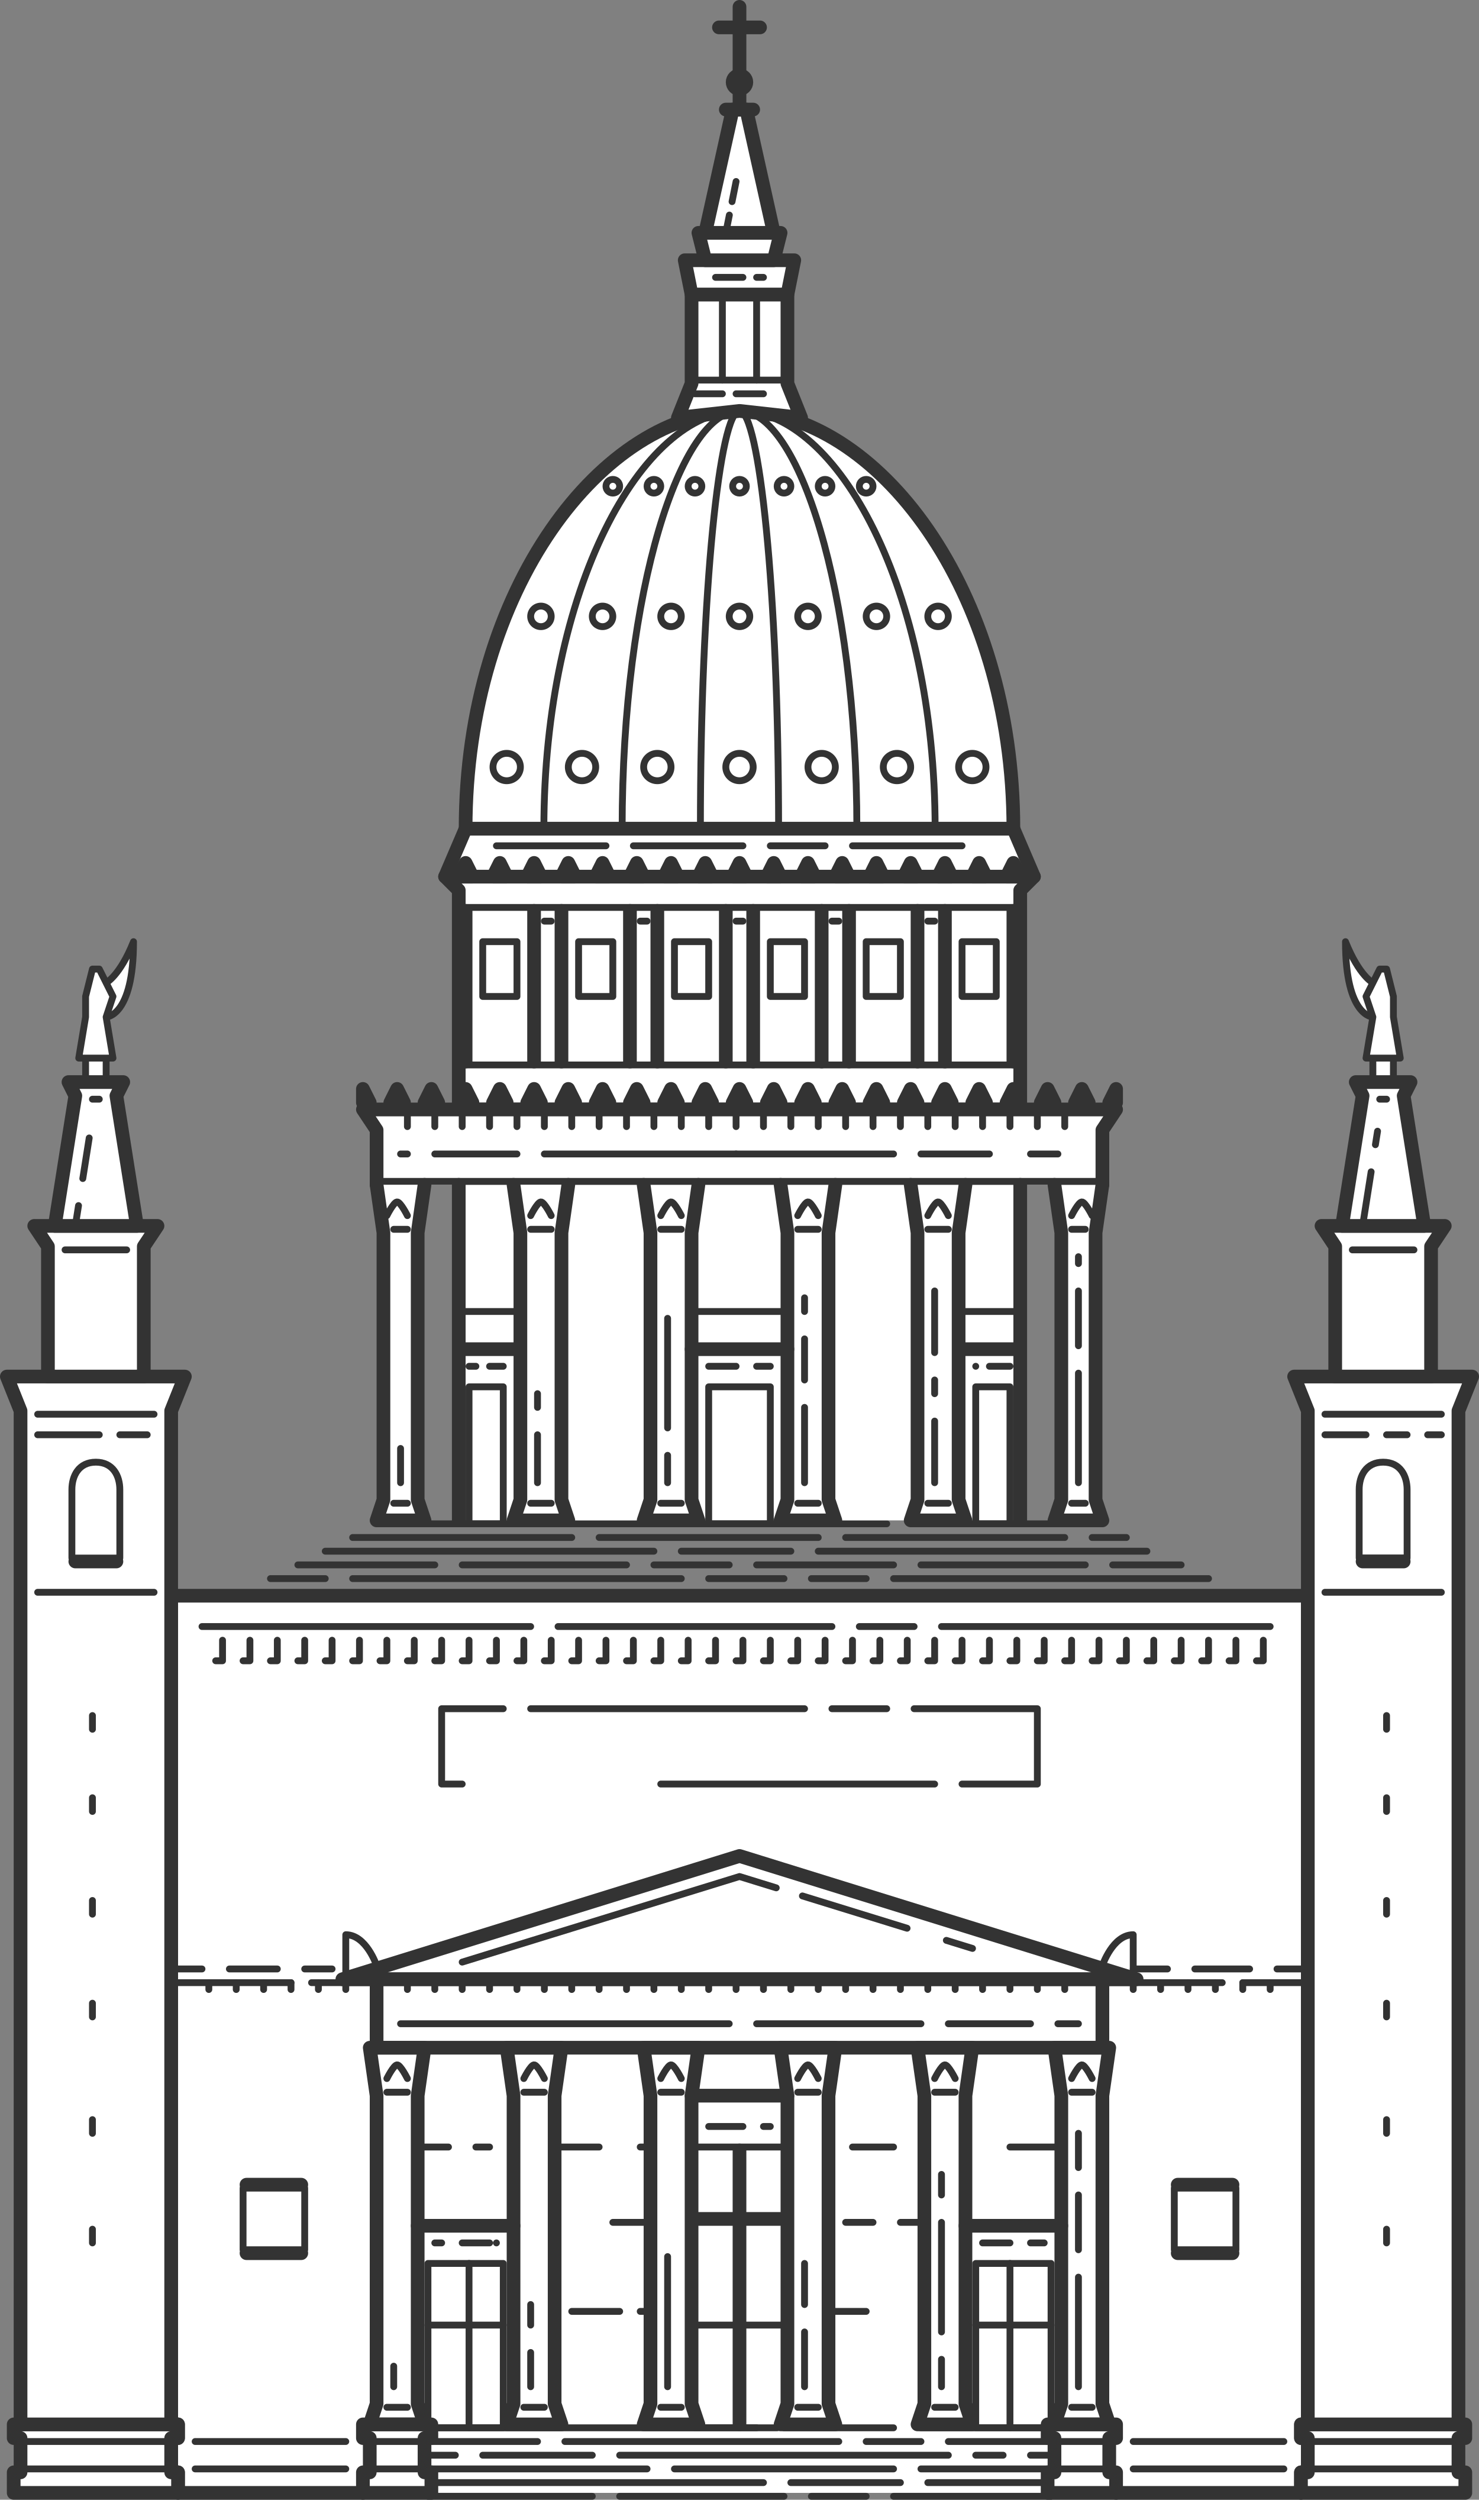 <svg xmlns="http://www.w3.org/2000/svg" viewBox="0 0 216 365"><rect x="0" y="0" width="216" height="365" fill="#808080" stroke="none"/><defs><style>.cls-1,.cls-32,.cls-38{fill:#fff;}.cls-1,.cls-10,.cls-11,.cls-12,.cls-13,.cls-14,.cls-15,.cls-16,.cls-17,.cls-18,.cls-19,.cls-2,.cls-20,.cls-21,.cls-22,.cls-23,.cls-24,.cls-25,.cls-26,.cls-27,.cls-28,.cls-29,.cls-3,.cls-30,.cls-31,.cls-32,.cls-33,.cls-34,.cls-35,.cls-36,.cls-37,.cls-39,.cls-4,.cls-40,.cls-41,.cls-42,.cls-43,.cls-44,.cls-45,.cls-46,.cls-47,.cls-5,.cls-6,.cls-7,.cls-8,.cls-9{stroke:#333;stroke-linecap:round;stroke-linejoin:round;}.cls-1,.cls-2,.cls-37{stroke-width:2px;}.cls-10,.cls-11,.cls-12,.cls-13,.cls-14,.cls-15,.cls-16,.cls-17,.cls-18,.cls-19,.cls-2,.cls-20,.cls-21,.cls-22,.cls-23,.cls-24,.cls-25,.cls-26,.cls-27,.cls-28,.cls-29,.cls-3,.cls-30,.cls-31,.cls-33,.cls-34,.cls-35,.cls-36,.cls-37,.cls-39,.cls-4,.cls-40,.cls-41,.cls-42,.cls-43,.cls-44,.cls-45,.cls-46,.cls-47,.cls-5,.cls-6,.cls-7,.cls-8,.cls-9{fill:none;}.cls-3{stroke-dasharray:48 4 16 6 4;}.cls-4{stroke-dasharray:40 4 40 4 8 4;}.cls-6{stroke-dasharray:16 4 8 4;}.cls-7{stroke-dasharray:4 4 16;}.cls-8{stroke-dasharray:8 4 6;}.cls-9{stroke-dasharray:5 4;}.cls-10{stroke-dasharray:48 4 24 4 12 4;}.cls-11{stroke-dasharray:48 4 16 4;}.cls-12{stroke-dasharray:16 4 40 4 8 4;}.cls-13{stroke-dasharray:4 4 16 4 48 4;}.cls-14{stroke-dasharray:32 4 32 4;}.cls-15{stroke-dasharray:24 4 24 4 8 4;}.cls-16{stroke-dasharray:2 4 16 4 48 4;}.cls-17{stroke-dasharray:20 4 24 4 11 4;}.cls-18{stroke-dasharray:8 4 48 4 11 4;}.cls-19{stroke-dasharray:4 3;}.cls-20{stroke-dasharray:1 3 4;}.cls-21{stroke-dasharray:6 6 2 4;}.cls-22{stroke-dasharray:4 4 2 4;}.cls-23{stroke-dasharray:4 4 3;}.cls-24{stroke-dasharray:7 3;}.cls-25{stroke-dasharray:18 3 16;}.cls-26{stroke-dasharray:5 4 8 4 4;}.cls-27{stroke-dasharray:4 4 7;}.cls-28{stroke-dasharray:17 3 16;}.cls-29{stroke-dasharray:48 4 40 4 8 4;}.cls-30{stroke-dasharray:6 3 3 3;}.cls-31{stroke-dasharray:8 4 2;}.cls-33,.cls-37{stroke-dasharray:9 3 4;}.cls-34{stroke-dasharray:3 4 6 12;}.cls-35{stroke-dasharray:5 3;}.cls-36{stroke-dasharray:16 4 16 4 8 4;}.cls-39{stroke-dasharray:11 4 6 4 2;}.cls-40{stroke-dasharray:1 2 4;}.cls-41{stroke-dasharray:3 2;}.cls-42{stroke-dasharray:9 4 2 4;}.cls-43{stroke-dasharray:23 4 10 6 4;}.cls-44{stroke-dasharray:28 4 12 4;}.cls-45{stroke-dasharray:7 4 4;}.cls-46{stroke-dasharray:4 2 4;}.cls-47{stroke-dasharray:3 2 4;}</style></defs><title>potsdam-nikolai</title><g id="Ebene_2" data-name="Ebene 2"><g id="Ebene_2-2" data-name="Ebene 2"><polyline class="cls-1" points="163 364 190 364 190 361 191 361 191 356 190 356 190 354 191 354 191 233 25 233 25 354 26 354 26 356 25 356 25 361 26 361 26 364 53 364"/><polygon class="cls-2" points="108 271 50 289 166 289 108 271"/><polyline class="cls-3" points="67.5 286.5 108 274 148.5 286.5"/><rect class="cls-2" x="55" y="289" width="106" height="10"/><polyline class="cls-4" points="96.5 260.5 151.5 260.5 151.5 249.5 64.5 249.5 64.5 260.5 67.5 260.5"/><path class="cls-2" d="M162,364"/><path class="cls-2" d="M54,364"/><polygon class="cls-2" points="154 354 162 354 161 351 161 306 162 299 154 299 155 306 155 351 154 354"/><line class="cls-5" x1="156.5" y1="351.5" x2="159.5" y2="351.5"/><line class="cls-5" x1="156.5" y1="305.5" x2="159.5" y2="305.5"/><path class="cls-5" d="M159.5,303.5s-1-2-1.5-2-1.5,2-1.5,2"/><line class="cls-6" x1="157.5" y1="348.5" x2="157.5" y2="311.5"/><polygon class="cls-2" points="134 354 142 354 141 351 141 306 142 299 134 299 135 306 135 351 134 354"/><line class="cls-5" x1="136.5" y1="351.5" x2="139.5" y2="351.5"/><line class="cls-5" x1="136.5" y1="305.5" x2="139.5" y2="305.5"/><path class="cls-5" d="M139.5,303.5s-1-2-1.5-2-1.5,2-1.5,2"/><line class="cls-7" x1="137.5" y1="348.5" x2="137.5" y2="317.5"/><polygon class="cls-2" points="114 354 122 354 121 351 121 306 122 299 114 299 115 306 115 351 114 354"/><line class="cls-5" x1="116.5" y1="351.5" x2="119.5" y2="351.5"/><line class="cls-5" x1="116.5" y1="305.5" x2="119.5" y2="305.5"/><path class="cls-5" d="M119.5,303.5s-1-2-1.5-2-1.5,2-1.5,2"/><line class="cls-8" x1="117.5" y1="348.5" x2="117.5" y2="323.5"/><polygon class="cls-2" points="94 354 102 354 101 351 101 306 102 299 94 299 95 306 95 351 94 354"/><line class="cls-5" x1="96.5" y1="351.5" x2="99.5" y2="351.5"/><line class="cls-5" x1="96.5" y1="305.5" x2="99.5" y2="305.5"/><path class="cls-5" d="M99.5,303.5s-1-2-1.5-2-1.5,2-1.5,2"/><line class="cls-5" x1="97.5" y1="348.5" x2="97.5" y2="329.5"/><polygon class="cls-2" points="74 354 82 354 81 351 81 306 82 299 74 299 75 306 75 351 74 354"/><line class="cls-5" x1="76.5" y1="351.5" x2="79.5" y2="351.5"/><line class="cls-5" x1="76.5" y1="305.5" x2="79.5" y2="305.5"/><path class="cls-5" d="M79.5,303.5s-1-2-1.5-2-1.5,2-1.5,2"/><line class="cls-9" x1="77.5" y1="348.5" x2="77.5" y2="336.5"/><polygon class="cls-2" points="54 354 62 354 61 351 61 306 62 299 54 299 55 306 55 351 54 354"/><line class="cls-5" x1="56.5" y1="351.5" x2="59.5" y2="351.5"/><line class="cls-5" x1="56.5" y1="305.5" x2="59.5" y2="305.5"/><path class="cls-5" d="M59.5,303.5s-1-2-1.5-2-1.5,2-1.5,2"/><line class="cls-5" x1="57.5" y1="348.5" x2="57.5" y2="345.5"/><line class="cls-7" x1="185.5" y1="289.5" x2="185.5" y2="290.5"/><line class="cls-7" x1="181.5" y1="289.5" x2="181.5" y2="290.5"/><line class="cls-7" x1="177.5" y1="289.5" x2="177.5" y2="290.5"/><line class="cls-7" x1="173.5" y1="289.5" x2="173.5" y2="290.5"/><line class="cls-7" x1="169.5" y1="289.5" x2="169.5" y2="290.5"/><line class="cls-7" x1="165.5" y1="289.5" x2="165.5" y2="290.5"/><line class="cls-7" x1="155.5" y1="289.5" x2="155.5" y2="290.5"/><line class="cls-7" x1="151.5" y1="289.5" x2="151.5" y2="290.5"/><line class="cls-7" x1="147.5" y1="289.5" x2="147.5" y2="290.5"/><line class="cls-7" x1="143.5" y1="289.5" x2="143.5" y2="290.5"/><line class="cls-7" x1="139.5" y1="289.5" x2="139.5" y2="290.5"/><line class="cls-7" x1="135.5" y1="289.5" x2="135.5" y2="290.5"/><line class="cls-7" x1="131.5" y1="289.5" x2="131.5" y2="290.5"/><line class="cls-7" x1="127.5" y1="289.5" x2="127.5" y2="290.5"/><line class="cls-7" x1="123.5" y1="289.5" x2="123.5" y2="290.5"/><line class="cls-7" x1="119.5" y1="289.5" x2="119.5" y2="290.5"/><line class="cls-7" x1="115.5" y1="289.5" x2="115.5" y2="290.5"/><line class="cls-7" x1="111.5" y1="289.5" x2="111.5" y2="290.5"/><line class="cls-7" x1="107.5" y1="289.5" x2="107.5" y2="290.5"/><line class="cls-7" x1="103.5" y1="289.5" x2="103.5" y2="290.5"/><line class="cls-7" x1="99.5" y1="289.5" x2="99.5" y2="290.5"/><line class="cls-7" x1="95.5" y1="289.5" x2="95.5" y2="290.5"/><line class="cls-7" x1="91.5" y1="289.5" x2="91.5" y2="290.5"/><line class="cls-7" x1="87.5" y1="289.5" x2="87.5" y2="290.5"/><line class="cls-7" x1="83.5" y1="289.5" x2="83.5" y2="290.5"/><line class="cls-7" x1="79.5" y1="289.5" x2="79.5" y2="290.5"/><line class="cls-7" x1="75.5" y1="289.5" x2="75.5" y2="290.5"/><line class="cls-7" x1="71.5" y1="289.5" x2="71.5" y2="290.5"/><line class="cls-7" x1="67.5" y1="289.5" x2="67.5" y2="290.5"/><line class="cls-7" x1="63.5" y1="289.5" x2="63.5" y2="290.5"/><line class="cls-7" x1="59.5" y1="289.5" x2="59.5" y2="290.5"/><line class="cls-10" x1="58.5" y1="295.5" x2="157.5" y2="295.5"/><polygon class="cls-2" points="163 364 153 364 153 361 154 361 154 356 153 356 153 354 163 354 163 356 162 356 162 361 163 361 163 364"/><line class="cls-5" x1="154.5" y1="356.5" x2="161.5" y2="356.5"/><line class="cls-5" x1="154.5" y1="360.5" x2="161.5" y2="360.5"/><polygon class="cls-2" points="63 364 53 364 53 361 54 361 54 356 53 356 53 354 63 354 63 356 62 356 62 361 63 361 63 364"/><line class="cls-5" x1="54.5" y1="356.5" x2="61.5" y2="356.5"/><line class="cls-5" x1="54.5" y1="360.5" x2="61.5" y2="360.5"/><line class="cls-11" x1="62.5" y1="354.5" x2="153.5" y2="354.5"/><line class="cls-12" x1="62.5" y1="356.5" x2="153.5" y2="356.5"/><line class="cls-13" x1="62.5" y1="358.5" x2="153.5" y2="358.5"/><line class="cls-14" x1="62.5" y1="360.5" x2="153.5" y2="360.5"/><line class="cls-11" x1="63.5" y1="362.5" x2="152.5" y2="362.5"/><line class="cls-15" x1="62.5" y1="364.5" x2="153.5" y2="364.5"/><line class="cls-16" x1="55.5" y1="222.5" x2="160.5" y2="222.5"/><line class="cls-14" x1="51.5" y1="224.5" x2="164.5" y2="224.5"/><line class="cls-11" x1="47.5" y1="226.5" x2="168.5" y2="226.5"/><line class="cls-17" x1="43.5" y1="228.5" x2="172.5" y2="228.5"/><line class="cls-18" x1="39.5" y1="230.5" x2="176.5" y2="230.5"/><rect class="cls-5" x="142.5" y="330.5" width="11" height="24"/><line class="cls-19" x1="143.5" y1="327.5" x2="152.5" y2="327.5"/><line class="cls-5" x1="147.5" y1="330.5" x2="147.5" y2="354.5"/><line class="cls-5" x1="153.5" y1="339.5" x2="142.5" y2="339.5"/><line class="cls-2" x1="141" y1="325" x2="155" y2="325"/><rect class="cls-5" x="62.5" y="330.5" width="11" height="24"/><line class="cls-20" x1="63.5" y1="327.5" x2="72.5" y2="327.5"/><line class="cls-5" x1="68.5" y1="330.5" x2="68.5" y2="354.5"/><line class="cls-5" x1="73.5" y1="339.5" x2="62.5" y2="339.5"/><line class="cls-2" x1="61" y1="325" x2="75" y2="325"/><line class="cls-5" x1="89.5" y1="324.5" x2="94.5" y2="324.5"/><line class="cls-21" x1="81.5" y1="313.5" x2="94.5" y2="313.5"/><line class="cls-22" x1="61.5" y1="313.5" x2="74.5" y2="313.5"/><line class="cls-23" x1="123.5" y1="324.5" x2="134.5" y2="324.5"/><line class="cls-24" x1="83.5" y1="337.5" x2="94.5" y2="337.5"/><path class="cls-5" d="M134.5,324.5"/><path class="cls-5" d="M121.5,324.5"/><line class="cls-5" x1="124.5" y1="313.5" x2="130.5" y2="313.5"/><line class="cls-5" x1="147.5" y1="313.5" x2="154.5" y2="313.5"/><line class="cls-5" x1="121.5" y1="337.5" x2="126.5" y2="337.5"/><line class="cls-25" x1="160.5" y1="289.5" x2="190.5" y2="289.5"/><line class="cls-26" x1="165.5" y1="287.5" x2="190.5" y2="287.5"/><line class="cls-7" x1="30.5" y1="289.5" x2="30.5" y2="290.5"/><line class="cls-7" x1="34.5" y1="289.5" x2="34.5" y2="290.5"/><line class="cls-7" x1="38.5" y1="289.5" x2="38.5" y2="290.5"/><line class="cls-7" x1="42.5" y1="289.5" x2="42.5" y2="290.5"/><line class="cls-7" x1="46.5" y1="289.5" x2="46.5" y2="290.5"/><line class="cls-7" x1="50.5" y1="289.5" x2="50.5" y2="290.5"/><line class="cls-27" x1="25.5" y1="287.5" x2="50.5" y2="287.5"/><line class="cls-28" x1="25.5" y1="289.5" x2="55.5" y2="289.5"/><path class="cls-5" d="M165.5,288.5v-6c-3,0-4.5,4.5-4.5,4.5"/><path class="cls-5" d="M50.5,288.5v-6c3,0,4.5,4.5,4.5,4.5"/><line class="cls-2" x1="172" y1="319" x2="180" y2="319"/><line class="cls-2" x1="180" y1="329" x2="172" y2="329"/><line class="cls-5" x1="180.5" y1="319.5" x2="180.5" y2="328.5"/><line class="cls-5" x1="171.5" y1="328.5" x2="171.5" y2="319.5"/><line class="cls-2" x1="44" y1="319" x2="36" y2="319"/><line class="cls-2" x1="36" y1="329" x2="44" y2="329"/><line class="cls-5" x1="35.5" y1="319.5" x2="35.5" y2="328.5"/><line class="cls-5" x1="44.5" y1="328.5" x2="44.5" y2="319.5"/><line class="cls-29" x1="29.5" y1="237.5" x2="186.5" y2="237.5"/><polyline class="cls-5" points="184.5 239.5 184.5 242.5 183.5 242.5"/><polyline class="cls-5" points="180.5 239.5 180.5 242.5 179.5 242.5"/><polyline class="cls-5" points="176.5 239.5 176.5 242.5 175.5 242.5"/><polyline class="cls-5" points="172.5 239.5 172.5 242.5 171.5 242.5"/><polyline class="cls-5" points="168.5 239.5 168.5 242.5 167.5 242.5"/><polyline class="cls-5" points="164.5 239.5 164.5 242.5 163.5 242.5"/><polyline class="cls-5" points="160.5 239.5 160.5 242.5 159.5 242.5"/><polyline class="cls-5" points="156.5 239.5 156.5 242.5 155.5 242.5"/><polyline class="cls-5" points="152.5 239.5 152.5 242.5 151.5 242.5"/><polyline class="cls-5" points="148.5 239.5 148.5 242.5 147.5 242.5"/><polyline class="cls-5" points="144.5 239.5 144.5 242.5 143.5 242.5"/><polyline class="cls-5" points="140.5 239.5 140.5 242.5 139.5 242.5"/><polyline class="cls-5" points="136.5 239.5 136.5 242.5 135.5 242.5"/><polyline class="cls-5" points="132.5 239.5 132.5 242.5 131.5 242.5"/><polyline class="cls-5" points="128.5 239.5 128.5 242.5 127.5 242.5"/><polyline class="cls-5" points="124.5 239.5 124.5 242.5 123.5 242.5"/><polyline class="cls-5" points="120.5 239.5 120.5 242.5 119.5 242.5"/><polyline class="cls-5" points="116.5 239.5 116.5 242.5 115.5 242.5"/><polyline class="cls-5" points="112.5 239.5 112.5 242.5 111.5 242.5"/><polyline class="cls-5" points="108.5 239.5 108.5 242.5 107.5 242.5"/><polyline class="cls-5" points="104.5 239.5 104.5 242.5 103.5 242.5"/><polyline class="cls-5" points="100.5 239.5 100.5 242.5 99.5 242.5"/><polyline class="cls-5" points="96.5 239.5 96.5 242.5 95.5 242.5"/><polyline class="cls-5" points="92.5 239.5 92.5 242.5 91.5 242.5"/><polyline class="cls-5" points="88.5 239.5 88.5 242.5 87.5 242.5"/><polyline class="cls-5" points="84.5 239.5 84.5 242.5 83.5 242.5"/><polyline class="cls-5" points="80.5 239.5 80.5 242.5 79.5 242.5"/><polyline class="cls-5" points="76.5 239.5 76.5 242.5 75.5 242.5"/><polyline class="cls-5" points="72.5 239.5 72.5 242.5 71.5 242.5"/><polyline class="cls-5" points="68.5 239.5 68.5 242.5 67.5 242.5"/><polyline class="cls-5" points="64.5 239.5 64.5 242.5 63.5 242.5"/><polyline class="cls-5" points="60.5 239.5 60.5 242.5 59.5 242.5"/><polyline class="cls-5" points="56.5 239.5 56.5 242.5 55.5 242.5"/><polyline class="cls-5" points="52.5 239.5 52.5 242.5 51.5 242.5"/><polyline class="cls-5" points="48.5 239.5 48.5 242.5 47.5 242.5"/><polyline class="cls-5" points="44.5 239.5 44.5 242.5 43.5 242.5"/><polyline class="cls-5" points="40.5 239.5 40.5 242.5 39.5 242.5"/><polyline class="cls-5" points="36.5 239.5 36.5 242.5 35.5 242.5"/><polyline class="cls-5" points="32.5 239.5 32.5 242.5 31.5 242.5"/><polygon class="cls-1" points="214 364 190 364 190 361 191 361 191 356 190 356 190 354 214 354 214 356 213 356 213 361 214 361 214 364"/><line class="cls-5" x1="191.5" y1="356.5" x2="212.5" y2="356.5"/><line class="cls-5" x1="191.5" y1="360.5" x2="212.5" y2="360.5"/><line class="cls-5" x1="28.5" y1="356.5" x2="50.5" y2="356.5"/><line class="cls-5" x1="28.5" y1="360.5" x2="50.5" y2="360.5"/><polygon class="cls-1" points="191 206 189 201 215 201 213 206 213 354 191 354 191 206"/><polygon class="cls-1" points="195 182 193 179 211 179 209 182 209 201 195 201 195 182"/><polygon class="cls-1" points="199 160 198 158 206 158 205 160 208 179 196 179 199 160"/><line class="cls-5" x1="193.5" y1="232.5" x2="210.5" y2="232.5"/><line class="cls-5" x1="193.5" y1="206.5" x2="210.5" y2="206.5"/><line class="cls-5" x1="197.5" y1="182.5" x2="206.5" y2="182.5"/><line class="cls-5" x1="201.5" y1="160.5" x2="202.5" y2="160.5"/><line class="cls-30" x1="193.5" y1="209.5" x2="210.5" y2="209.5"/><path class="cls-5" d="M198.5,227.5v-10c0-2,1-4,3.5-4s3.5,2,3.5,4v10Z"/><line class="cls-2" x1="199" y1="228" x2="205" y2="228"/><line class="cls-31" x1="199" y1="179" x2="202" y2="160"/><rect class="cls-32" x="200.5" y="154.5" width="3" height="3"/><path class="cls-32" d="M200.5,148.5s-4,0-4-11c2,5,4,6,4,6"/><polygon class="cls-32" points="202.5 141.5 201.5 141.5 199.5 145.5 200.5 148.5 199.5 154.5 204.5 154.5 203.5 148.5 203.5 145.5 202.5 141.5"/><line class="cls-5" x1="202.5" y1="250.5" x2="202.5" y2="252.5"/><line class="cls-5" x1="202.5" y1="262.5" x2="202.5" y2="264.5"/><line class="cls-5" x1="202.5" y1="277.5" x2="202.5" y2="279.5"/><line class="cls-5" x1="202.5" y1="292.5" x2="202.5" y2="294.5"/><line class="cls-5" x1="202.5" y1="309.5" x2="202.5" y2="311.5"/><line class="cls-5" x1="202.5" y1="325.5" x2="202.5" y2="327.5"/><polygon class="cls-1" points="2 364 26 364 26 361 25 361 25 356 26 356 26 354 2 354 2 356 3 356 3 361 2 361 2 364"/><line class="cls-5" x1="24.5" y1="356.5" x2="3.5" y2="356.5"/><line class="cls-5" x1="24.5" y1="360.5" x2="3.5" y2="360.5"/><line class="cls-5" x1="187.5" y1="356.5" x2="165.5" y2="356.5"/><line class="cls-5" x1="187.5" y1="360.5" x2="165.5" y2="360.5"/><polygon class="cls-1" points="25 206 27 201 1 201 3 206 3 354 25 354 25 206"/><polygon class="cls-1" points="21 182 23 179 5 179 7 182 7 201 21 201 21 182"/><polygon class="cls-1" points="17 160 18 158 10 158 11 160 8 179 20 179 17 160"/><line class="cls-5" x1="22.5" y1="232.5" x2="5.5" y2="232.5"/><line class="cls-5" x1="22.5" y1="206.5" x2="5.5" y2="206.5"/><line class="cls-5" x1="18.5" y1="182.5" x2="9.5" y2="182.5"/><line class="cls-5" x1="14.5" y1="160.5" x2="13.5" y2="160.5"/><line class="cls-33" x1="5.5" y1="209.5" x2="22.5" y2="209.5"/><path class="cls-5" d="M10.5,227.5v-10c0-2,1-4,3.5-4s3.5,2,3.5,4v10"/><line class="cls-2" x1="17" y1="228" x2="11" y2="228"/><line class="cls-34" x1="11" y1="179" x2="14" y2="160"/><rect class="cls-32" x="12.5" y="154.5" width="3" height="3" transform="translate(28 312) rotate(-180)"/><path class="cls-32" d="M15.5,148.5s4,0,4-11c-2,5-4,6-4,6"/><polygon class="cls-32" points="13.5 141.5 14.5 141.5 16.5 145.5 15.5 148.5 16.5 154.5 11.5 154.5 12.5 148.5 12.5 145.5 13.5 141.5"/><line class="cls-5" x1="13.5" y1="250.5" x2="13.5" y2="252.5"/><line class="cls-5" x1="13.5" y1="262.5" x2="13.5" y2="264.5"/><line class="cls-5" x1="13.5" y1="277.5" x2="13.5" y2="279.5"/><line class="cls-5" x1="13.5" y1="292.5" x2="13.5" y2="294.5"/><line class="cls-5" x1="13.5" y1="309.5" x2="13.5" y2="311.5"/><line class="cls-5" x1="13.5" y1="325.5" x2="13.5" y2="327.5"/><line class="cls-5" x1="114.5" y1="313.5" x2="101.5" y2="313.5"/><line class="cls-5" x1="101.5" y1="354.5" x2="113.5" y2="354.5"/><line class="cls-35" x1="103.5" y1="310.5" x2="112.5" y2="310.5"/><line class="cls-2" x1="108" y1="314" x2="108" y2="354"/><line class="cls-2" x1="114" y1="324" x2="102" y2="324"/><line class="cls-5" x1="114.5" y1="339.5" x2="101.5" y2="339.5"/><line class="cls-2" x1="101" y1="306" x2="115" y2="306"/><polygon class="cls-1" points="149 162 67 162 67 130 65 128 151 128 149 130 149 162"/><polygon class="cls-1" points="148 121 68 121 65 128 151 128 148 121"/><line class="cls-5" x1="67.5" y1="155.5" x2="148.5" y2="155.5"/><line class="cls-5" x1="67.5" y1="132.5" x2="148.5" y2="132.5"/><line class="cls-36" x1="72.5" y1="123.5" x2="143.5" y2="123.5"/><polygon class="cls-37" points="108 126 107 128 109 128 108 126"/><polygon class="cls-37" points="113 126 112 128 114 128 113 126"/><polygon class="cls-37" points="118 126 117 128 119 128 118 126"/><polygon class="cls-37" points="123 126 122 128 124 128 123 126"/><polygon class="cls-37" points="128 126 127 128 129 128 128 126"/><polygon class="cls-37" points="133 126 132 128 134 128 133 126"/><polygon class="cls-37" points="138 126 137 128 139 128 138 126"/><polygon class="cls-37" points="143 126 142 128 144 128 143 126"/><polygon class="cls-37" points="148 126 147 128 149 128 148 126"/><polygon class="cls-37" points="103 126 104 128 102 128 103 126"/><polygon class="cls-37" points="98 126 99 128 97 128 98 126"/><polygon class="cls-37" points="93 126 94 128 92 128 93 126"/><polygon class="cls-37" points="88 126 89 128 87 128 88 126"/><polygon class="cls-37" points="83 126 84 128 82 128 83 126"/><polygon class="cls-37" points="78 126 79 128 77 128 78 126"/><polygon class="cls-37" points="73 126 74 128 72 128 73 126"/><polygon class="cls-37" points="68 126 69 128 67 128 68 126"/><line class="cls-2" x1="106" y1="133" x2="106" y2="155"/><line class="cls-2" x1="110" y1="133" x2="110" y2="155"/><line class="cls-2" x1="120" y1="133" x2="120" y2="155"/><line class="cls-2" x1="124" y1="133" x2="124" y2="155"/><line class="cls-2" x1="134" y1="133" x2="134" y2="155"/><line class="cls-2" x1="138" y1="133" x2="138" y2="155"/><line class="cls-2" x1="148" y1="133" x2="148" y2="155"/><line class="cls-5" x1="107.5" y1="134.5" x2="108.5" y2="134.5"/><line class="cls-5" x1="121.5" y1="134.5" x2="122.5" y2="134.5"/><line class="cls-5" x1="135.5" y1="134.5" x2="136.5" y2="134.5"/><line class="cls-2" x1="68" y1="133" x2="68" y2="155"/><line class="cls-2" x1="78" y1="133" x2="78" y2="155"/><line class="cls-2" x1="82" y1="133" x2="82" y2="155"/><line class="cls-2" x1="92" y1="133" x2="92" y2="155"/><line class="cls-2" x1="96" y1="133" x2="96" y2="155"/><line class="cls-5" x1="79.5" y1="134.5" x2="80.5" y2="134.5"/><line class="cls-5" x1="93.5" y1="134.5" x2="94.5" y2="134.5"/><rect class="cls-5" x="112.5" y="137.5" width="5" height="8"/><rect class="cls-5" x="98.5" y="137.5" width="5" height="8"/><rect class="cls-5" x="84.5" y="137.5" width="5" height="8"/><rect class="cls-5" x="70.5" y="137.5" width="5" height="8"/><rect class="cls-5" x="126.5" y="137.5" width="5" height="8"/><rect class="cls-5" x="140.5" y="137.5" width="5" height="8"/><rect class="cls-38" x="67" y="173" width="82" height="49"/><polyline class="cls-1" points="55 173 55 165 53 162 163 162 161 165 161 173"/><line class="cls-7" x1="155.5" y1="162.5" x2="155.5" y2="164.5"/><line class="cls-7" x1="151.5" y1="162.5" x2="151.5" y2="164.5"/><line class="cls-7" x1="147.5" y1="162.5" x2="147.5" y2="164.5"/><line class="cls-7" x1="143.5" y1="162.5" x2="143.5" y2="164.5"/><line class="cls-7" x1="139.5" y1="162.5" x2="139.5" y2="164.5"/><line class="cls-7" x1="135.5" y1="162.5" x2="135.5" y2="164.5"/><line class="cls-7" x1="131.5" y1="162.5" x2="131.5" y2="164.5"/><line class="cls-7" x1="127.5" y1="162.5" x2="127.5" y2="164.5"/><line class="cls-7" x1="123.5" y1="162.5" x2="123.5" y2="164.5"/><line class="cls-7" x1="119.5" y1="162.5" x2="119.5" y2="164.5"/><line class="cls-7" x1="115.5" y1="162.5" x2="115.5" y2="164.5"/><line class="cls-7" x1="111.5" y1="162.5" x2="111.5" y2="164.5"/><line class="cls-7" x1="107.5" y1="162.5" x2="107.5" y2="164.5"/><line class="cls-7" x1="103.5" y1="162.5" x2="103.5" y2="164.5"/><line class="cls-7" x1="99.5" y1="162.5" x2="99.5" y2="164.5"/><line class="cls-7" x1="95.5" y1="162.5" x2="95.5" y2="164.5"/><line class="cls-7" x1="91.5" y1="162.5" x2="91.5" y2="164.5"/><line class="cls-7" x1="87.5" y1="162.5" x2="87.5" y2="164.5"/><line class="cls-7" x1="83.5" y1="162.5" x2="83.5" y2="164.5"/><line class="cls-7" x1="79.5" y1="162.5" x2="79.5" y2="164.5"/><line class="cls-7" x1="75.5" y1="162.5" x2="75.5" y2="164.5"/><line class="cls-7" x1="71.5" y1="162.5" x2="71.5" y2="164.5"/><line class="cls-7" x1="67.5" y1="162.5" x2="67.5" y2="164.5"/><line class="cls-7" x1="63.5" y1="162.5" x2="63.5" y2="164.5"/><line class="cls-7" x1="59.5" y1="162.5" x2="59.5" y2="164.5"/><polyline class="cls-1" points="114 173 115 180 115 219 114 222 122 222 121 219 121 180 122 173"/><line class="cls-5" x1="116.5" y1="219.5" x2="119.5" y2="219.5"/><line class="cls-5" x1="116.5" y1="179.5" x2="119.5" y2="179.5"/><path class="cls-5" d="M119.5,177.5s-1-2-1.5-2-1.5,2-1.5,2"/><line class="cls-39" x1="117.5" y1="216.5" x2="117.5" y2="183.5"/><polyline class="cls-1" points="94 173 95 180 95 219 94 222 102 222 101 219 101 180 102 173"/><line class="cls-5" x1="96.5" y1="219.5" x2="99.5" y2="219.5"/><line class="cls-5" x1="96.5" y1="179.5" x2="99.5" y2="179.5"/><path class="cls-5" d="M99.5,177.5s-1-2-1.5-2-1.5,2-1.5,2"/><line class="cls-7" x1="97.5" y1="216.5" x2="97.5" y2="189.5"/><rect class="cls-5" x="103.5" y="202.5" width="9" height="20"/><line class="cls-19" x1="103.5" y1="199.5" x2="112.5" y2="199.5"/><line class="cls-2" x1="101" y1="197" x2="115" y2="197"/><rect class="cls-5" x="68.5" y="202.5" width="5" height="20"/><line class="cls-40" x1="68.5" y1="199.5" x2="73.5" y2="199.5"/><line class="cls-2" x1="68" y1="197" x2="76" y2="197"/><rect class="cls-5" x="142.5" y="202.5" width="5" height="20" transform="translate(290 425) rotate(-180)"/><line class="cls-41" x1="147.5" y1="199.5" x2="142.5" y2="199.5"/><line class="cls-2" x1="148" y1="197" x2="140" y2="197"/><polyline class="cls-1" points="154 173 155 180 155 219 154 222 161 222 160 219 160 180 161 173"/><line class="cls-5" x1="156.5" y1="219.5" x2="158.5" y2="219.5"/><line class="cls-5" x1="156.5" y1="179.5" x2="158.5" y2="179.5"/><path class="cls-5" d="M159.5,177.5s-1-2-1.5-2-1.5,2-1.5,2"/><line class="cls-6" x1="157.5" y1="216.5" x2="157.5" y2="183.5"/><polyline class="cls-1" points="133 173 134 180 134 219 133 222 141 222 140 219 140 180 141 173"/><line class="cls-5" x1="135.5" y1="219.5" x2="138.5" y2="219.5"/><line class="cls-5" x1="135.5" y1="179.5" x2="138.5" y2="179.5"/><path class="cls-5" d="M138.5,177.5s-1-2-1.5-2-1.5,2-1.5,2"/><line class="cls-42" x1="136.5" y1="216.5" x2="136.5" y2="188.5"/><line class="cls-5" x1="55.5" y1="172.5" x2="160.5" y2="172.5"/><line class="cls-43" x1="107.5" y1="168.5" x2="156.5" y2="168.5"/><line class="cls-44" x1="107.5" y1="168.5" x2="58.5" y2="168.5"/><polyline class="cls-1" points="75 173 76 180 76 219 75 222 83 222 82 219 82 180 83 173"/><line class="cls-5" x1="77.5" y1="219.5" x2="80.5" y2="219.5"/><line class="cls-5" x1="77.5" y1="179.5" x2="80.5" y2="179.5"/><path class="cls-5" d="M80.5,177.5s-1-2-1.5-2-1.5,2-1.5,2"/><line class="cls-45" x1="78.5" y1="216.5" x2="78.5" y2="203.5"/><polyline class="cls-1" points="55 173 56 180 56 219 55 222 62 222 61 219 61 180 62 173"/><line class="cls-5" x1="57.5" y1="219.5" x2="59.5" y2="219.5"/><line class="cls-5" x1="57.5" y1="179.5" x2="59.5" y2="179.5"/><path class="cls-5" d="M59.5,177.5s-1-2-1.5-2-1.5,2-1.5,2"/><line class="cls-5" x1="58.5" y1="216.5" x2="58.5" y2="211.5"/><line class="cls-2" x1="67" y1="173" x2="67" y2="222"/><line class="cls-2" x1="149" y1="173" x2="149" y2="222"/><line class="cls-5" x1="101.5" y1="191.5" x2="114.5" y2="191.5"/><line class="cls-5" x1="140.5" y1="191.5" x2="148.5" y2="191.5"/><line class="cls-5" x1="67.5" y1="191.5" x2="75.5" y2="191.5"/><polygon class="cls-37" points="108 159 107 161 109 161 108 159"/><polygon class="cls-37" points="113 159 112 161 114 161 113 159"/><polygon class="cls-37" points="118 159 117 161 119 161 118 159"/><polygon class="cls-37" points="123 159 122 161 124 161 123 159"/><polygon class="cls-37" points="128 159 127 161 129 161 128 159"/><polygon class="cls-37" points="133 159 132 161 134 161 133 159"/><polygon class="cls-37" points="138 159 137 161 139 161 138 159"/><polygon class="cls-37" points="143 159 142 161 144 161 143 159"/><polygon class="cls-37" points="148 159 147 161 149 161 148 159"/><polygon class="cls-37" points="153 159 152 161 154 161 153 159"/><polygon class="cls-37" points="158 159 157 161 159 161 158 159"/><polygon class="cls-37" points="163 159 162 161 163 161 163 159"/><polygon class="cls-37" points="103 159 104 161 102 161 103 159"/><polygon class="cls-37" points="98 159 99 161 97 161 98 159"/><polygon class="cls-37" points="93 159 94 161 92 161 93 159"/><polygon class="cls-37" points="88 159 89 161 87 161 88 159"/><polygon class="cls-37" points="83 159 84 161 82 161 83 159"/><polygon class="cls-37" points="78 159 79 161 77 161 78 159"/><polygon class="cls-37" points="73 159 74 161 72 161 73 159"/><polygon class="cls-37" points="68 159 69 161 67 161 68 159"/><polygon class="cls-37" points="63 159 64 161 62 161 63 159"/><polygon class="cls-37" points="58 159 59 161 57 161 58 159"/><polygon class="cls-37" points="53 159 54 161 53 161 53 159"/><path class="cls-1" d="M108,60c-20,0-40,26-40,61h80C148,86,128,60,108,60Z"/><path class="cls-5" d="M108,60c20,0,40,26,40,61H108.5"/><path class="cls-5" d="M108,60c14.29,0,28.57,26,28.57,61H108.5"/><path class="cls-5" d="M108,60c8.57,0,17.14,26,17.14,61H108.5"/><path class="cls-5" d="M108,60c2.86,0,5.71,26,5.71,61H108.5"/><path class="cls-5" d="M108,60c-2.86,0-5.71,26-5.71,61h6.21"/><path class="cls-5" d="M108,60c-8.57,0-17.14,26-17.14,61H108.5"/><path class="cls-5" d="M108,60c-14.29,0-28.57,26-28.57,61H108.5"/><path class="cls-5" d="M108,60c-20,0-40,26-40,61h40.5"/><circle class="cls-5" cx="108" cy="112" r="2"/><circle class="cls-5" cx="108" cy="90" r="1.5"/><circle class="cls-5" cx="118" cy="90" r="1.5"/><circle class="cls-5" cx="128" cy="90" r="1.5"/><circle class="cls-5" cx="137" cy="90" r="1.5"/><circle class="cls-5" cx="98" cy="90" r="1.5"/><circle class="cls-5" cx="88" cy="90" r="1.5"/><circle class="cls-5" cx="79" cy="90" r="1.5"/><circle class="cls-5" cx="108" cy="71" r="1"/><circle class="cls-5" cx="114.5" cy="71" r="1"/><circle class="cls-5" cx="120.5" cy="71" r="1"/><circle class="cls-5" cx="126.5" cy="71" r="1"/><circle class="cls-5" cx="101.5" cy="71" r="1"/><circle class="cls-5" cx="95.5" cy="71" r="1"/><circle class="cls-5" cx="89.5" cy="71" r="1"/><circle class="cls-5" cx="120" cy="112" r="2"/><circle class="cls-5" cx="131" cy="112" r="2"/><circle class="cls-5" cx="142" cy="112" r="2"/><circle class="cls-5" cx="96" cy="112" r="2"/><circle class="cls-5" cx="85" cy="112" r="2"/><circle class="cls-5" cx="74" cy="112" r="2"/><polygon class="cls-1" points="101 56 99 61 108 60 117 61 115 56 115 43 101 43 101 56"/><polygon class="cls-1" points="116 38 100 38 101 43 115 43 116 38"/><polygon class="cls-1" points="114 34 102 34 103 38 113 38 114 34"/><polygon class="cls-1" points="109 16 107 16 103 34 113 34 109 16"/><line class="cls-5" x1="105.5" y1="43.5" x2="105.5" y2="55.5"/><line class="cls-5" x1="110.5" y1="43.5" x2="110.5" y2="55.5"/><line class="cls-5" x1="101.5" y1="55.5" x2="114.5" y2="55.5"/><line class="cls-46" x1="101.5" y1="57.5" x2="114.5" y2="57.5"/><line class="cls-46" x1="104.5" y1="40.5" x2="111.5" y2="40.5"/><line class="cls-47" x1="107.5" y1="26.5" x2="106" y2="34"/><line class="cls-2" x1="106" y1="16" x2="110" y2="16"/><line class="cls-2" x1="108" y1="16" x2="108" y2="1"/><circle class="cls-2" cx="108" cy="12" r="1"/><line class="cls-2" x1="105" y1="4" x2="111" y2="4"/></g></g></svg>